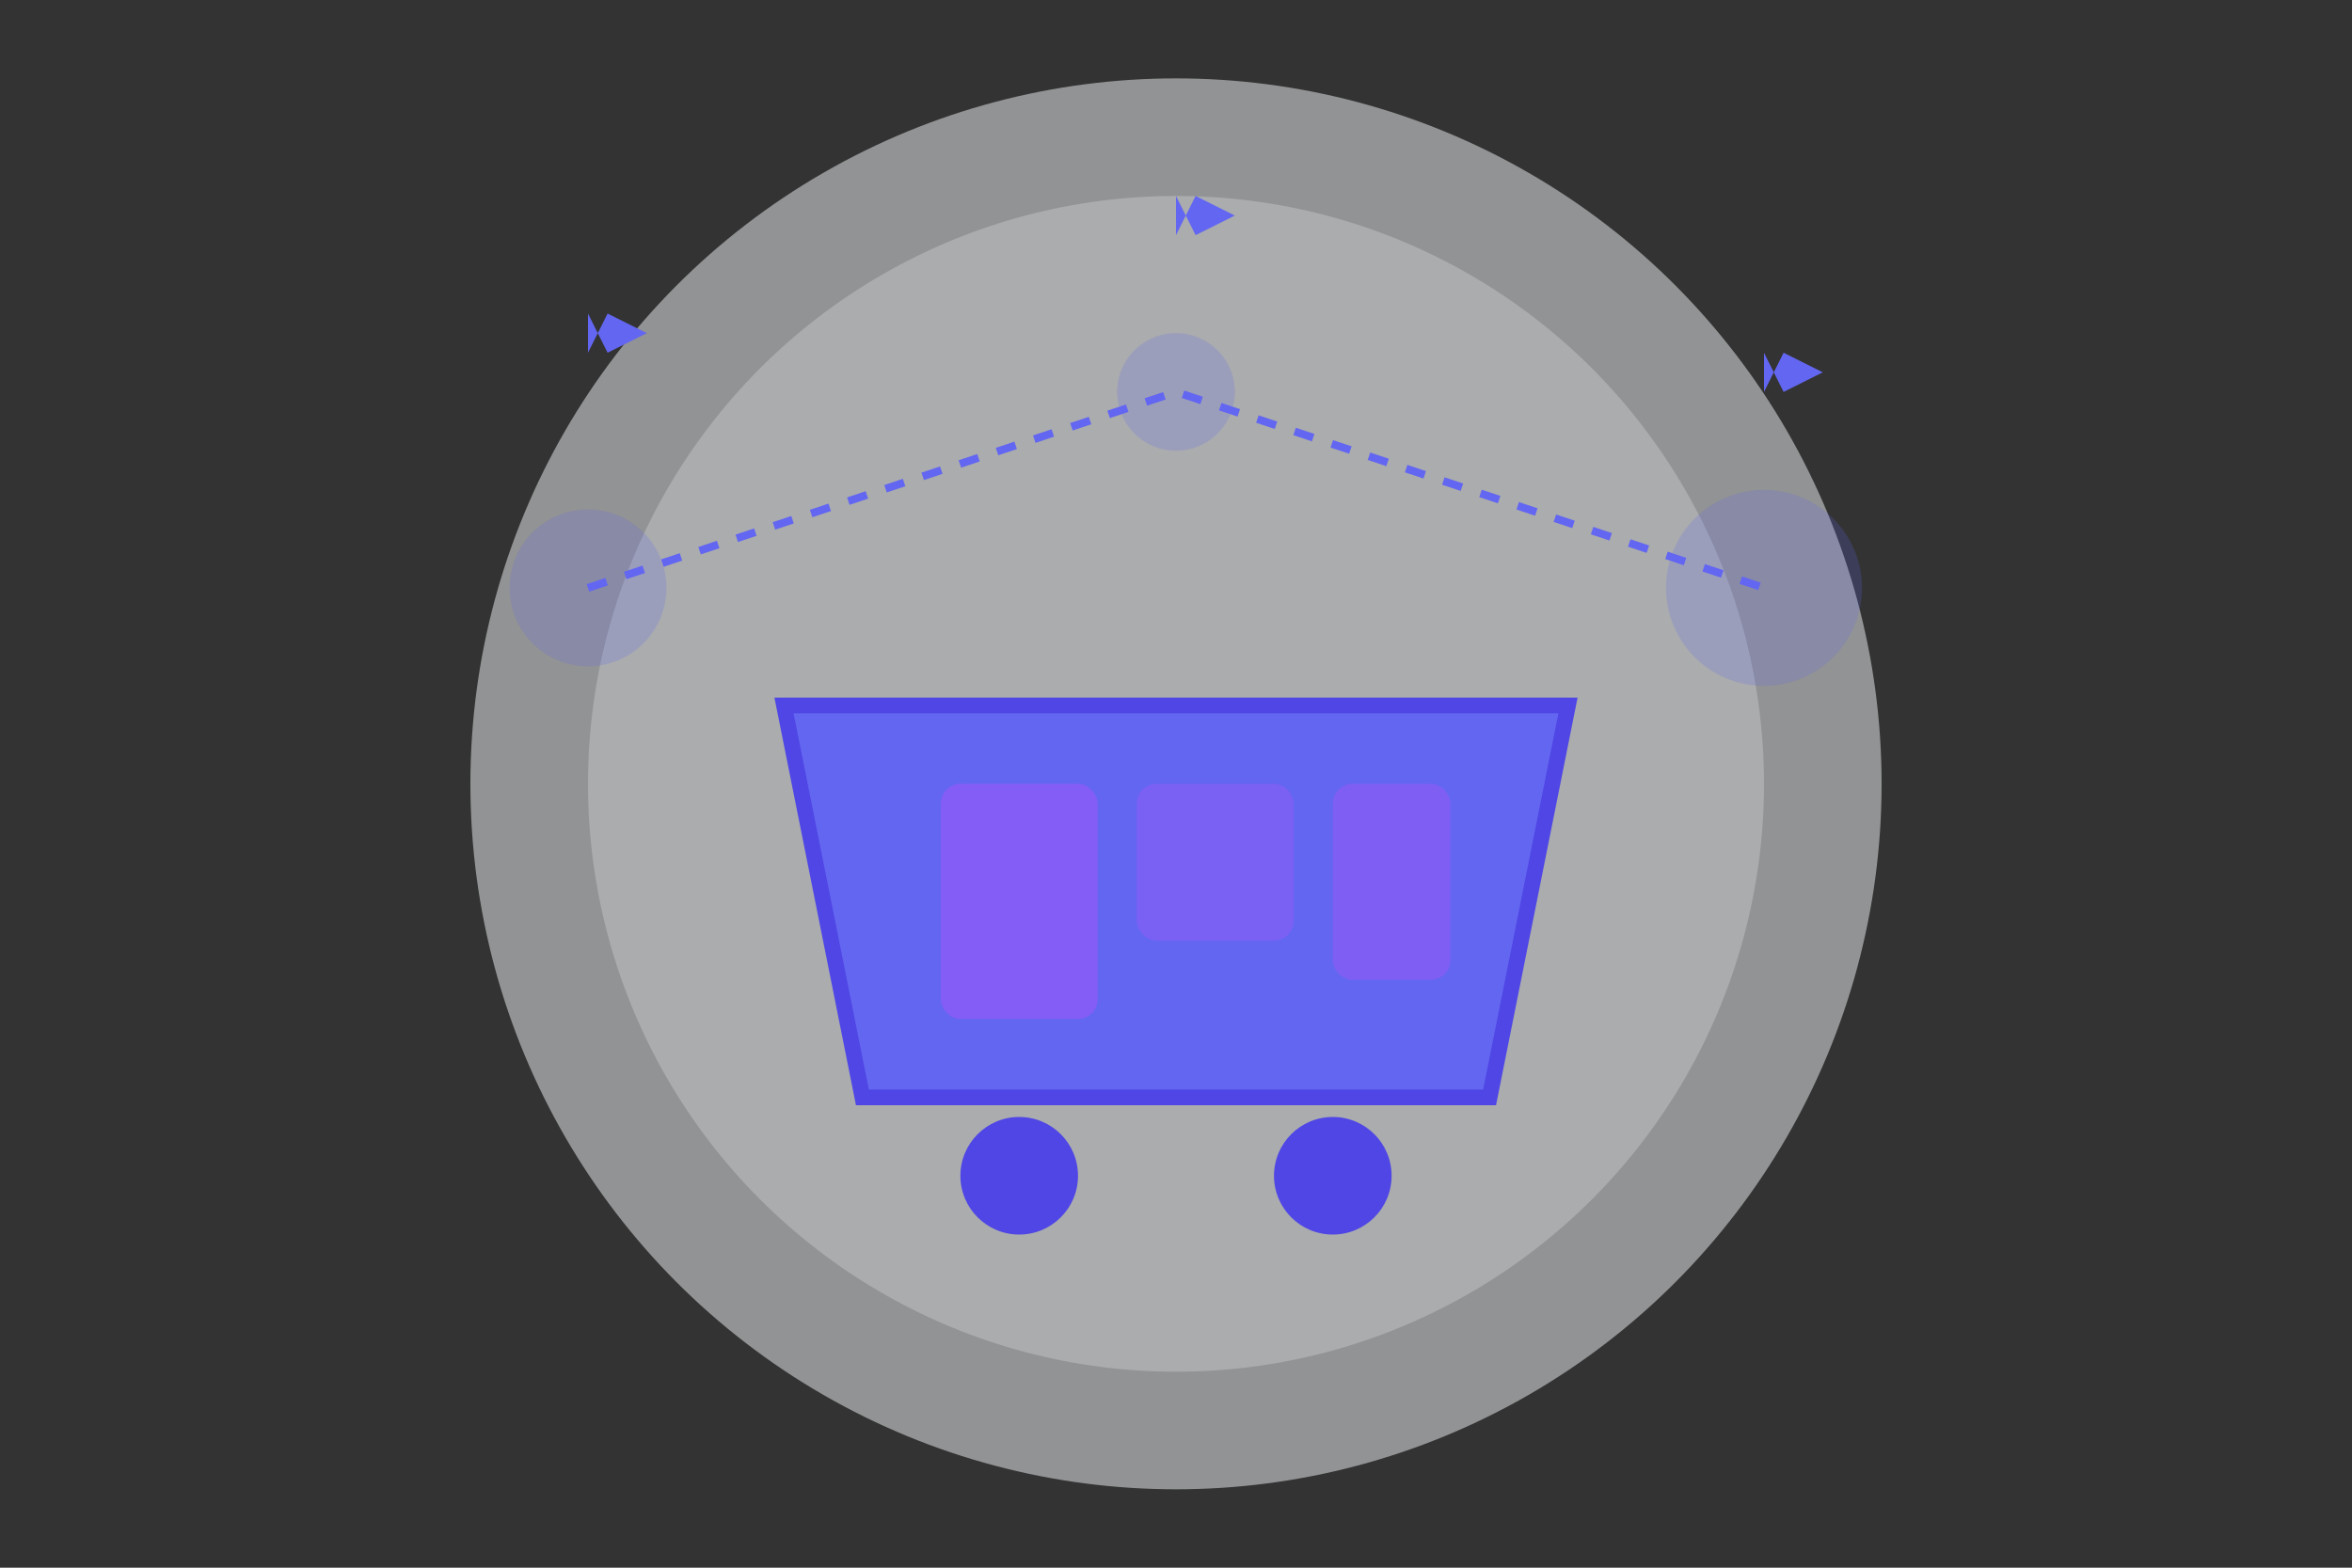 <?xml version="1.0" encoding="UTF-8"?>
<svg width="600" height="400" viewBox="0 0 600 400" fill="none" xmlns="http://www.w3.org/2000/svg">
    <rect x="0" y="0" width="600" height="400" fill="#333333" stroke="none"/>
    <!-- Background Elements -->
    <circle cx="300" cy="200" r="180" fill="#F3F4F6" opacity="0.5"/>
    <circle cx="300" cy="200" r="150" fill="#E5E7EB" opacity="0.3"/>
    
    <!-- Shopping Cart -->
    <path d="M200 180 L400 180 L380 280 L220 280 Z" fill="#6366F1" stroke="#4F46E5" stroke-width="4"/>
    <circle cx="260" cy="300" r="15" fill="#4F46E5"/>
    <circle cx="340" cy="300" r="15" fill="#4F46E5"/>
    
    <!-- Shopping Items -->
    <rect x="240" y="200" width="40" height="60" rx="5" fill="#8B5CF6" opacity="0.8"/>
    <rect x="290" y="200" width="40" height="40" rx="5" fill="#8B5CF6" opacity="0.6"/>
    <rect x="340" y="200" width="30" height="50" rx="5" fill="#8B5CF6" opacity="0.7"/>
    
    <!-- AI Elements -->
    <circle cx="150" cy="150" r="20" fill="#6366F1" opacity="0.2"/>
    <circle cx="450" cy="150" r="25" fill="#6366F1" opacity="0.2"/>
    <circle cx="300" cy="100" r="15" fill="#6366F1" opacity="0.2"/>
    
    <!-- Connected Lines -->
    <path d="M150 150 L300 100 L450 150" stroke="#6366F1" stroke-width="2" stroke-dasharray="5,5"/>
    
    <!-- Stars/Sparkles -->
    <path d="M150 80 L155 90 L165 85 L155 80 L150 90 Z" fill="#6366F1"/>
    <path d="M450 90 L455 100 L465 95 L455 90 L450 100 Z" fill="#6366F1"/>
    <path d="M300 50 L305 60 L315 55 L305 50 L300 60 Z" fill="#6366F1"/>
</svg> 